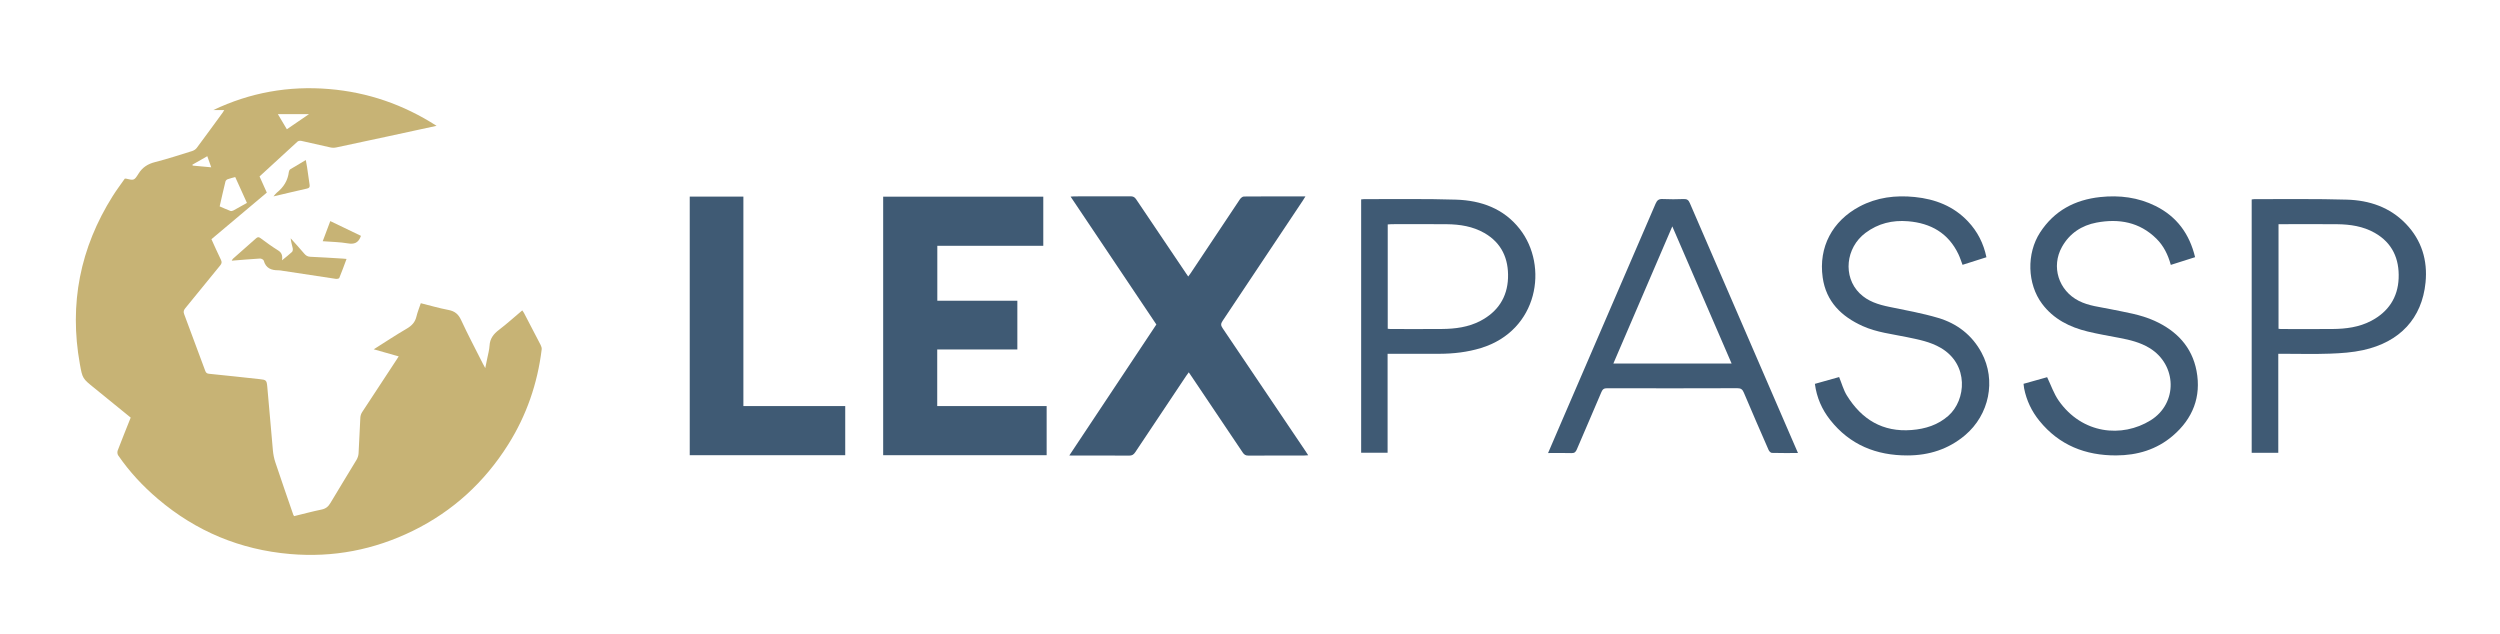 <?xml version="1.0" encoding="UTF-8" standalone="no"?><svg width='217' height='55' viewBox='0 0 217 55' fill='none' xmlns='http://www.w3.org/2000/svg'>
<path d='M36.526 26.318C37.331 26.519 38.12 26.752 38.923 26.903C39.472 27.007 39.787 27.264 40.024 27.778C40.613 29.053 41.272 30.296 41.904 31.55C41.959 31.658 42.02 31.764 42.12 31.952C42.19 31.615 42.246 31.36 42.294 31.103C42.365 30.739 42.472 30.375 42.492 30.009C42.525 29.391 42.837 28.991 43.312 28.63C44.001 28.105 44.644 27.521 45.332 26.942C45.389 27.026 45.443 27.091 45.482 27.165C45.967 28.092 46.453 29.019 46.93 29.949C46.988 30.062 47.033 30.206 47.018 30.327C46.655 33.296 45.7 36.064 44.104 38.596C42.052 41.852 39.315 44.368 35.845 46.072C32.477 47.724 28.921 48.411 25.183 48.089C20.851 47.718 17.019 46.122 13.706 43.307C12.395 42.193 11.231 40.942 10.256 39.522C10.186 39.42 10.17 39.225 10.216 39.105C10.579 38.151 10.963 37.208 11.345 36.248C10.284 35.383 9.237 34.529 8.187 33.68C7.17 32.858 7.159 32.862 6.932 31.599C5.991 26.373 6.955 21.514 9.781 17.022C10.11 16.498 10.484 16.005 10.828 15.511C10.875 15.506 10.898 15.497 10.919 15.501C11.608 15.664 11.644 15.687 12.013 15.09C12.362 14.524 12.828 14.23 13.466 14.067C14.546 13.793 15.608 13.444 16.672 13.113C16.821 13.067 16.981 12.968 17.073 12.845C17.834 11.826 18.582 10.795 19.332 9.769C19.37 9.716 19.401 9.658 19.465 9.554C19.121 9.554 18.817 9.554 18.514 9.554C21.709 8.029 25.066 7.435 28.567 7.729C31.915 8.009 35.006 9.066 37.894 10.922C36.45 11.236 35.08 11.534 33.708 11.83C32.199 12.155 30.692 12.483 29.181 12.799C29.022 12.833 28.844 12.833 28.686 12.798C27.84 12.614 26.998 12.411 26.15 12.227C26.049 12.206 25.897 12.225 25.826 12.289C24.726 13.289 23.634 14.297 22.529 15.314C22.735 15.771 22.935 16.22 23.159 16.718C21.573 18.052 19.981 19.392 18.352 20.763C18.609 21.326 18.878 21.938 19.172 22.54C19.27 22.738 19.258 22.864 19.114 23.037C18.097 24.27 17.096 25.518 16.082 26.754C15.948 26.918 15.902 27.05 15.982 27.261C16.601 28.9 17.209 30.543 17.814 32.186C17.875 32.352 17.953 32.425 18.144 32.444C19.614 32.59 21.082 32.751 22.549 32.91C23.088 32.969 23.147 33 23.197 33.534C23.37 35.381 23.515 37.23 23.686 39.078C23.718 39.432 23.787 39.791 23.9 40.129C24.407 41.655 24.938 43.172 25.461 44.691C25.472 44.721 25.496 44.747 25.531 44.8C26.322 44.608 27.113 44.393 27.916 44.228C28.28 44.152 28.494 43.975 28.68 43.661C29.423 42.402 30.201 41.161 30.951 39.906C31.049 39.741 31.113 39.535 31.124 39.343C31.185 38.309 31.219 37.274 31.278 36.241C31.288 36.083 31.345 35.91 31.431 35.777C32.402 34.287 33.383 32.804 34.359 31.318C34.434 31.206 34.505 31.092 34.607 30.934C33.885 30.73 33.189 30.532 32.44 30.319C33.429 29.695 34.358 29.08 35.318 28.519C35.755 28.263 36.038 27.954 36.152 27.457C36.241 27.083 36.393 26.718 36.526 26.318ZM21.434 17.613C21.09 16.853 20.757 16.117 20.417 15.368C20.18 15.434 19.959 15.483 19.75 15.562C19.675 15.59 19.587 15.679 19.568 15.758C19.396 16.459 19.239 17.164 19.067 17.914C19.32 18.024 19.656 18.178 20 18.309C20.077 18.339 20.199 18.302 20.28 18.259C20.658 18.056 21.027 17.843 21.434 17.613ZM24.119 9.906C24.388 10.36 24.636 10.776 24.899 11.22C25.538 10.783 26.143 10.369 26.822 9.906C25.875 9.906 25.028 9.906 24.119 9.906ZM17.993 13.558C17.53 13.821 17.114 14.058 16.698 14.295C16.708 14.322 16.716 14.347 16.725 14.374C17.248 14.422 17.772 14.47 18.334 14.522C18.212 14.178 18.109 13.886 17.993 13.558Z' fill='#C7B375'/>
<path d='M92.815 39.536C95.367 35.697 97.869 31.933 100.372 28.166C97.891 24.468 95.422 20.786 92.928 17.066C93.063 17.057 93.157 17.045 93.251 17.045C94.876 17.043 96.5 17.049 98.125 17.039C98.354 17.038 98.489 17.107 98.617 17.298C100.057 19.449 101.509 21.593 102.957 23.739C103.007 23.814 103.06 23.887 103.138 24.001C103.218 23.892 103.29 23.801 103.353 23.707C104.775 21.57 106.195 19.431 107.623 17.3C107.698 17.188 107.852 17.058 107.97 17.057C109.729 17.041 111.488 17.046 113.313 17.046C113.221 17.194 113.156 17.302 113.086 17.409C110.765 20.893 108.446 24.379 106.117 27.859C105.966 28.086 105.953 28.236 106.112 28.471C108.517 32.022 110.91 35.58 113.305 39.136C113.38 39.245 113.45 39.359 113.552 39.517C113.401 39.526 113.297 39.539 113.193 39.539C111.58 39.54 109.966 39.535 108.353 39.545C108.117 39.547 107.991 39.462 107.867 39.276C106.39 37.068 104.904 34.866 103.421 32.662C103.352 32.559 103.282 32.458 103.186 32.317C103.103 32.432 103.031 32.522 102.966 32.62C101.489 34.828 100.01 37.034 98.542 39.249C98.404 39.457 98.267 39.551 98.005 39.548C96.413 39.533 94.824 39.541 93.233 39.541C93.123 39.536 93.013 39.536 92.815 39.536Z' fill='#3F5A74'/>
<path d='M90.557 17.068C90.557 18.498 90.557 19.902 90.557 21.338C87.491 21.338 84.44 21.338 81.359 21.338C81.359 22.936 81.359 24.502 81.359 26.101C83.674 26.101 85.981 26.101 88.306 26.101C88.306 27.524 88.306 28.912 88.306 30.333C85.986 30.333 83.679 30.333 81.351 30.333C81.351 31.979 81.351 33.593 81.351 35.246C84.521 35.246 87.674 35.246 90.849 35.246C90.849 36.684 90.849 38.085 90.849 39.511C86.126 39.511 81.405 39.511 76.659 39.511C76.659 32.045 76.659 24.569 76.659 17.069C81.277 17.068 85.904 17.068 90.557 17.068Z' fill='#3F5A74'/>
<path d='M64.526 35.248C67.51 35.248 70.427 35.248 73.366 35.248C73.366 36.68 73.366 38.081 73.366 39.509C68.875 39.509 64.383 39.509 59.869 39.509C59.869 32.038 59.869 24.564 59.869 17.066C61.404 17.066 62.943 17.066 64.526 17.066C64.526 23.108 64.526 29.15 64.526 35.248Z' fill='#3F5A74'/>
<path d='M156.064 39.322C155.261 39.322 154.527 39.332 153.796 39.311C153.698 39.309 153.563 39.168 153.516 39.061C152.79 37.404 152.069 35.745 151.364 34.077C151.249 33.806 151.121 33.695 150.803 33.696C147.036 33.711 143.267 33.708 139.5 33.699C139.233 33.699 139.11 33.776 139.004 34.025C138.302 35.692 137.574 37.349 136.866 39.014C136.77 39.238 136.663 39.339 136.402 39.33C135.741 39.307 135.079 39.324 134.372 39.324C134.754 38.435 135.115 37.592 135.48 36.748C138.224 30.392 140.971 24.038 143.706 17.678C143.839 17.369 143.992 17.26 144.325 17.276C144.933 17.306 145.544 17.299 146.152 17.277C146.432 17.267 146.563 17.364 146.673 17.619C149.56 24.306 152.455 30.988 155.349 37.671C155.579 38.203 155.811 38.737 156.064 39.322ZM150.305 31.557C148.584 27.576 146.884 23.646 145.156 19.65C143.435 23.653 141.743 27.59 140.038 31.557C143.47 31.557 146.859 31.557 150.305 31.557Z' fill='#3F5A74'/>
<path d='M172.422 22.328C171.706 22.555 171.033 22.77 170.348 22.987C170.227 22.671 170.132 22.36 169.993 22.069C169.118 20.233 167.599 19.37 165.619 19.205C164.264 19.092 163.025 19.392 161.925 20.214C160.198 21.505 159.949 24.014 161.416 25.459C162.127 26.159 163.033 26.438 163.986 26.634C165.408 26.926 166.843 27.184 168.231 27.594C169.875 28.081 171.181 29.085 172.004 30.624C173.281 33.009 172.672 36.001 170.566 37.778C169.124 38.995 167.438 39.528 165.573 39.532C162.862 39.539 160.567 38.614 158.859 36.449C158.144 35.543 157.688 34.513 157.532 33.319C158.25 33.117 158.959 32.919 159.636 32.728C159.865 33.285 160.013 33.852 160.308 34.329C161.595 36.404 163.415 37.527 165.936 37.325C167.125 37.23 168.215 36.888 169.12 36.088C170.662 34.724 170.922 31.642 168.466 30.2C167.539 29.656 166.516 29.469 165.489 29.256C164.212 28.992 162.904 28.85 161.696 28.309C159.834 27.476 158.503 26.177 158.209 24.085C157.839 21.449 159.046 19.181 161.409 17.926C162.913 17.127 164.528 16.93 166.2 17.1C167.981 17.281 169.572 17.894 170.823 19.222C171.646 20.094 172.172 21.121 172.422 22.328Z' fill='#3F5A74'/>
<path d='M190.534 22.323C189.808 22.553 189.126 22.77 188.425 22.993C188.185 22.115 187.807 21.34 187.176 20.717C185.715 19.272 183.919 18.958 181.984 19.32C180.692 19.562 179.64 20.252 178.983 21.424C178.021 23.14 178.681 25.217 180.436 26.113C181.298 26.553 182.247 26.639 183.169 26.831C184.469 27.102 185.788 27.29 187.014 27.846C188.928 28.713 190.262 30.105 190.659 32.191C191.085 34.44 190.333 36.345 188.594 37.83C187.19 39.029 185.513 39.524 183.686 39.53C181.015 39.541 178.744 38.644 177.029 36.538C176.352 35.707 175.897 34.758 175.691 33.699C175.668 33.58 175.66 33.459 175.643 33.315C176.367 33.112 177.07 32.914 177.691 32.74C178.03 33.441 178.271 34.171 178.694 34.775C180.733 37.69 184.194 38.017 186.668 36.487C189.05 35.013 188.969 31.66 186.575 30.206C185.769 29.717 184.877 29.503 183.965 29.33C183.047 29.154 182.124 28.997 181.216 28.778C179.647 28.398 178.251 27.701 177.257 26.376C175.958 24.644 175.893 22.006 177.079 20.179C178.309 18.287 180.098 17.34 182.302 17.104C183.972 16.927 185.592 17.127 187.107 17.883C188.949 18.801 190.048 20.302 190.534 22.323Z' fill='#3F5A74'/>
<path d='M197.755 30.711C197.755 32.19 197.755 33.616 197.755 35.043C197.755 36.457 197.755 37.873 197.755 39.305C196.967 39.305 196.216 39.305 195.446 39.305C195.446 31.977 195.446 24.659 195.446 17.314C195.53 17.303 195.615 17.284 195.7 17.284C198.374 17.292 201.048 17.248 203.718 17.329C205.66 17.387 207.444 17.982 208.837 19.434C210.205 20.859 210.726 22.602 210.537 24.518C210.229 27.629 208.318 29.686 205.121 30.39C204.183 30.597 203.202 30.662 202.238 30.697C200.887 30.747 199.531 30.709 198.179 30.709C198.055 30.711 197.932 30.711 197.755 30.711ZM197.776 28.539C197.866 28.549 197.921 28.559 197.977 28.559C199.476 28.561 200.975 28.57 202.474 28.557C203.632 28.546 204.769 28.401 205.813 27.854C207.302 27.073 208.133 25.832 208.202 24.164C208.272 22.472 207.659 21.077 206.122 20.209C205.116 19.64 204.001 19.474 202.865 19.462C201.366 19.448 199.867 19.458 198.368 19.458C198.179 19.458 197.988 19.458 197.776 19.458C197.776 22.494 197.776 25.501 197.776 28.539Z' fill='#3F5A74'/>
<path d='M120.443 30.711C120.443 33.601 120.443 36.434 120.443 39.295C119.674 39.295 118.925 39.295 118.148 39.295C118.148 31.983 118.148 24.657 118.148 17.307C118.234 17.299 118.321 17.284 118.406 17.284C121.067 17.292 123.731 17.244 126.389 17.329C128.56 17.398 130.521 18.099 131.914 19.877C134.431 23.091 133.521 28.685 128.55 30.208C127.375 30.567 126.171 30.705 124.948 30.709C123.595 30.713 122.241 30.711 120.889 30.711C120.756 30.711 120.623 30.711 120.443 30.711ZM120.455 28.536C120.551 28.547 120.607 28.558 120.661 28.558C122.16 28.559 123.66 28.569 125.16 28.555C126.317 28.546 127.456 28.4 128.5 27.854C130.002 27.068 130.835 25.812 130.896 24.13C130.955 22.468 130.35 21.088 128.843 20.224C127.839 19.649 126.726 19.474 125.589 19.462C123.988 19.445 122.388 19.457 120.787 19.458C120.68 19.458 120.572 19.472 120.455 19.48C120.455 22.511 120.455 25.51 120.455 28.536Z' fill='#3F5A74'/>
<path d='M30.08 22.476C29.866 23.049 29.67 23.596 29.448 24.131C29.423 24.189 29.242 24.218 29.14 24.203C27.603 23.976 26.068 23.739 24.531 23.505C24.409 23.486 24.284 23.459 24.162 23.461C23.55 23.465 23.075 23.285 22.895 22.624C22.872 22.537 22.681 22.436 22.574 22.441C21.765 22.488 20.958 22.56 20.112 22.628C20.159 22.552 20.182 22.492 20.224 22.455C20.889 21.865 21.56 21.282 22.223 20.69C22.363 20.566 22.457 20.553 22.62 20.677C23.113 21.046 23.614 21.408 24.137 21.733C24.445 21.925 24.544 22.173 24.477 22.595C24.82 22.313 25.097 22.104 25.347 21.868C25.412 21.806 25.431 21.65 25.41 21.551C25.35 21.27 25.258 20.994 25.231 20.686C25.623 21.125 26.024 21.558 26.403 22.008C26.551 22.184 26.697 22.279 26.94 22.288C27.874 22.326 28.807 22.39 29.74 22.445C29.84 22.452 29.938 22.463 30.08 22.476Z' fill='#C7B375'/>
<path d='M23.737 17.047C23.866 16.901 23.935 16.795 24.03 16.72C24.62 16.254 24.984 15.664 25.074 14.911C25.083 14.833 25.137 14.73 25.201 14.691C25.629 14.426 26.065 14.173 26.544 13.89C26.586 14.123 26.624 14.313 26.653 14.505C26.728 15.015 26.795 15.525 26.873 16.035C26.902 16.22 26.861 16.32 26.657 16.366C25.705 16.578 24.758 16.807 23.737 17.047Z' fill='#C7B375'/>
<path d='M28.012 20.938C28.237 20.341 28.448 19.777 28.669 19.191C29.569 19.625 30.448 20.047 31.33 20.471C31.308 20.529 31.297 20.559 31.285 20.587C31.078 21.082 30.739 21.219 30.196 21.125C29.492 21.004 28.769 20.997 28.012 20.938Z' fill='#C7B375'/>
</svg>
